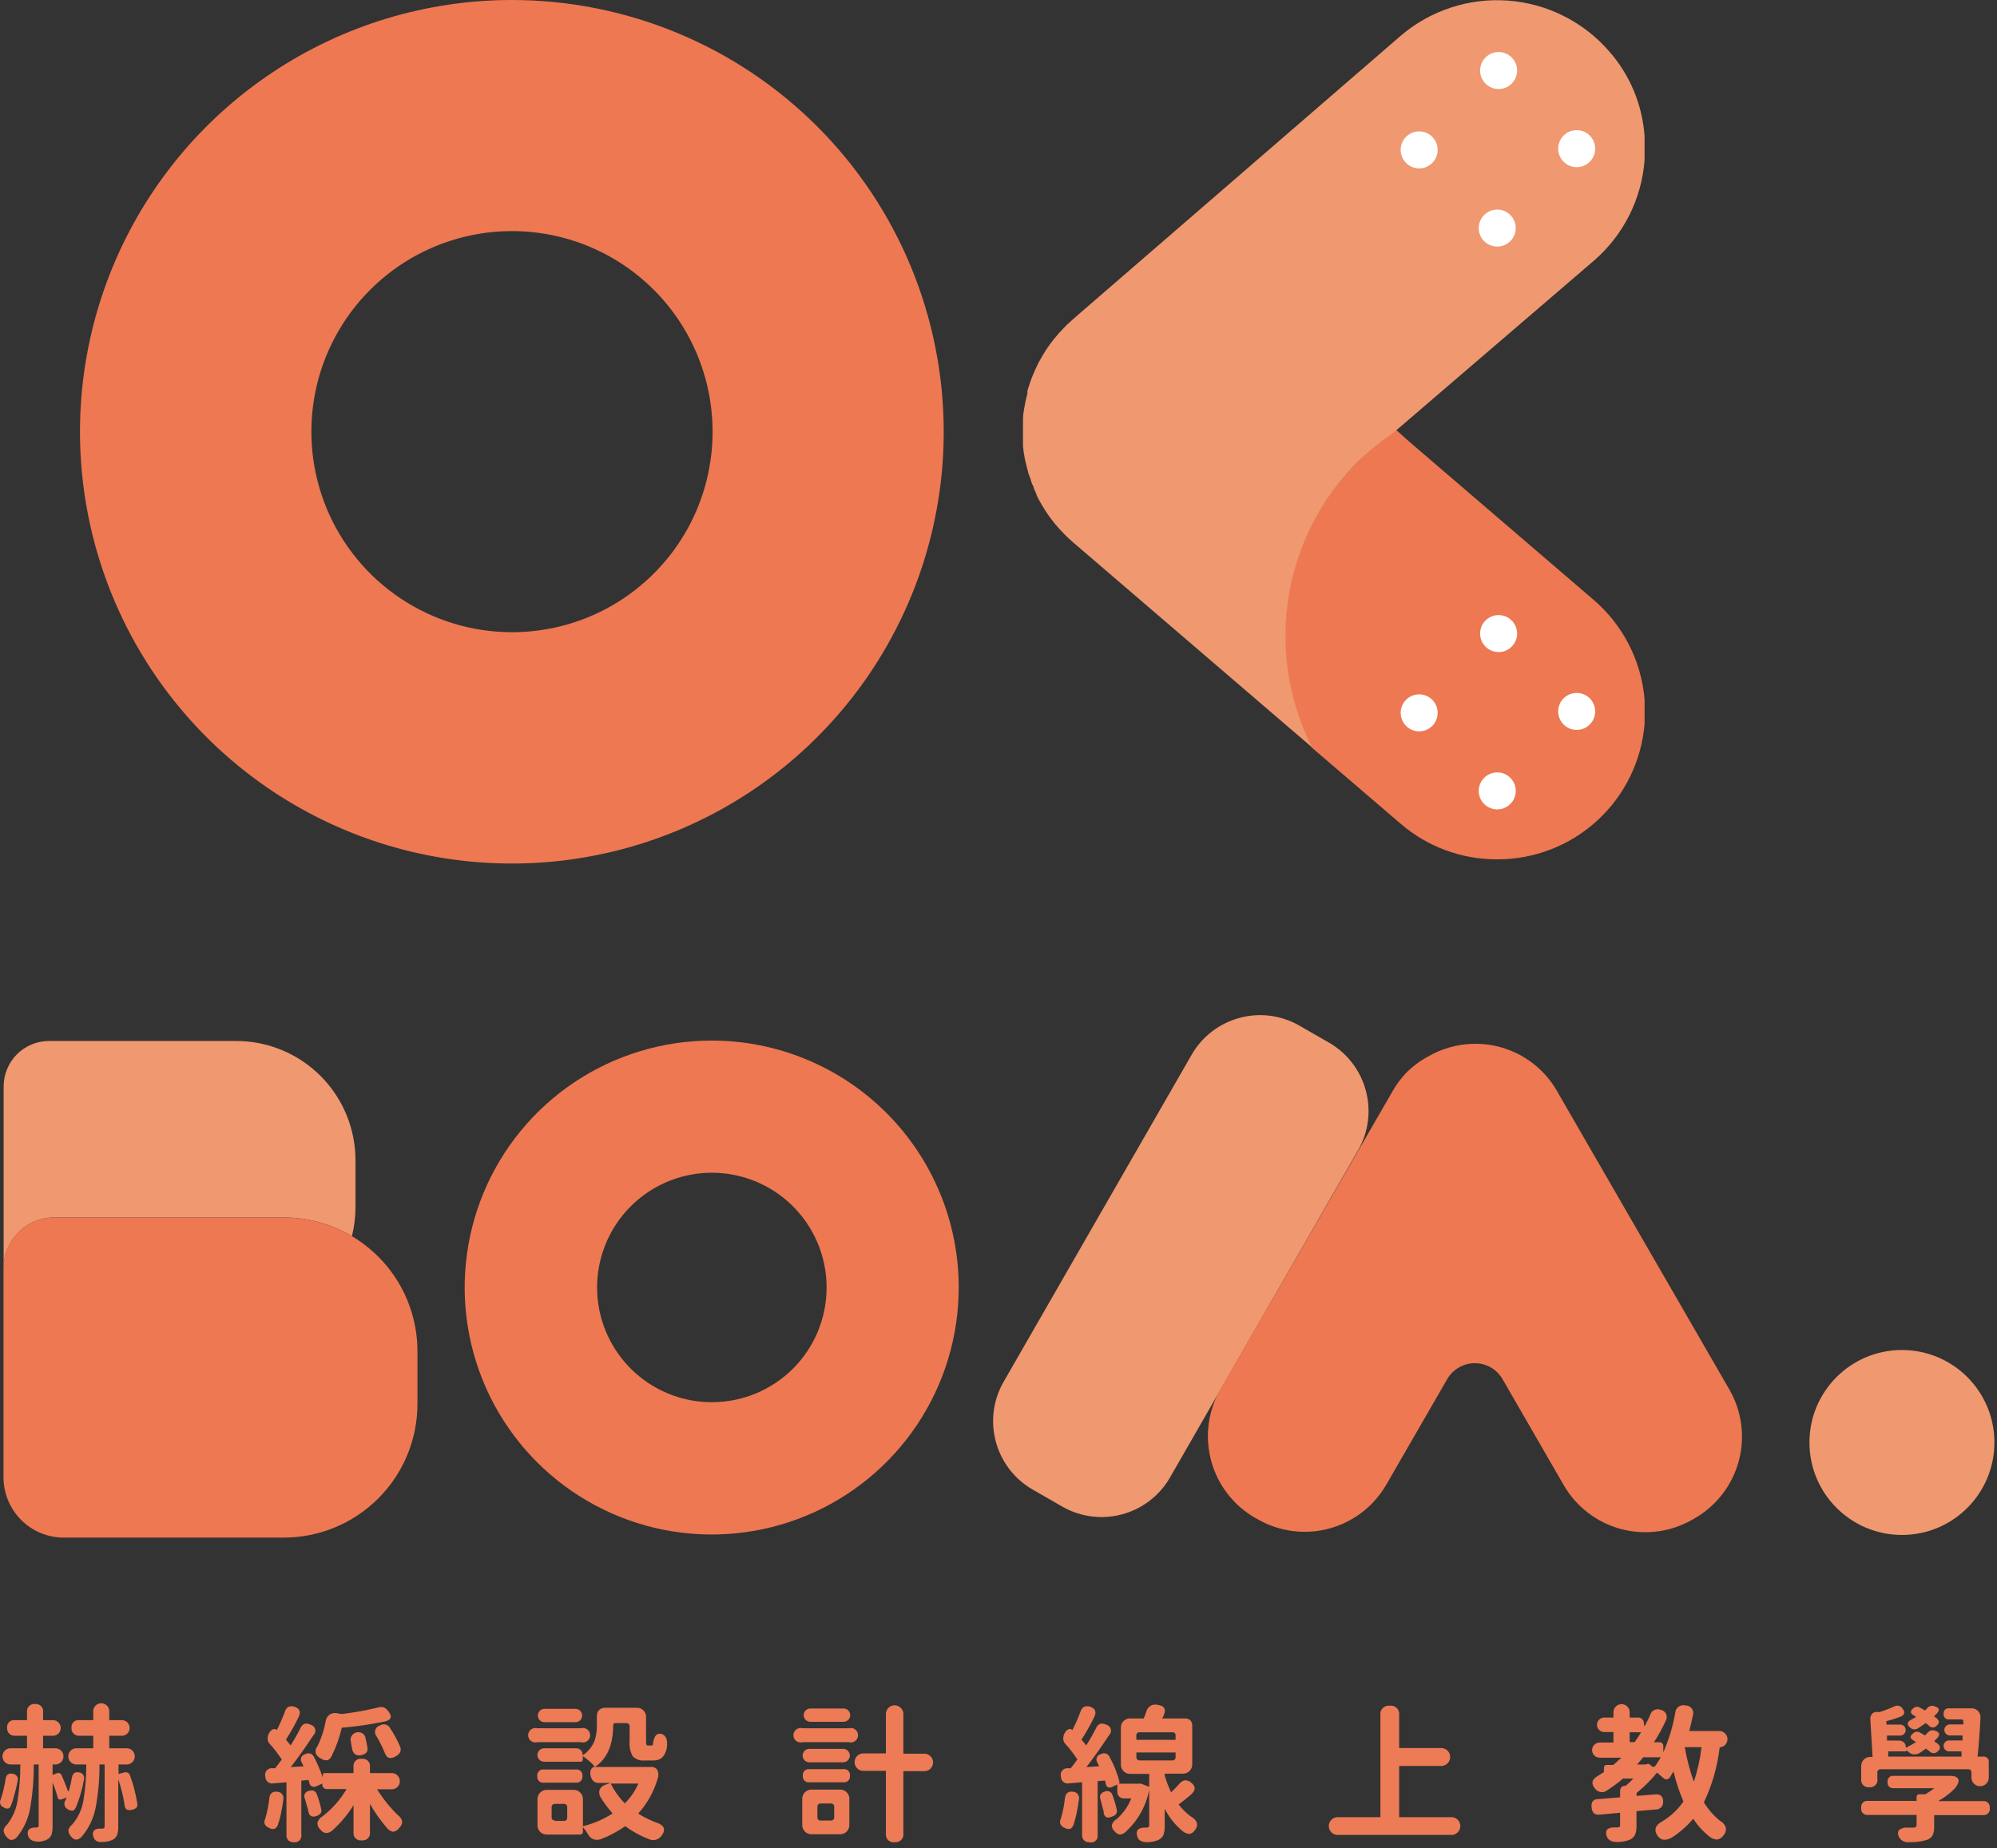 <svg width="229" height="212" viewBox="0 0 229 212" fill="none" xmlns="http://www.w3.org/2000/svg">
<rect x="0" y="0" width="229" height="212" fill="#333333" stroke="none"/>
<path d="M58.71 2.13233e-06C48.915 -0.003 39.339 2.899 31.194 8.338C23.048 13.777 16.698 21.51 12.947 30.558C9.196 39.606 8.213 49.563 10.121 59.171C12.029 68.778 16.743 77.603 23.667 84.531C30.591 91.459 39.413 96.178 49.019 98.092C58.626 100.006 68.583 99.028 77.633 95.282C86.684 91.537 94.42 85.192 99.864 77.049C105.308 68.907 108.216 59.333 108.219 49.538C108.22 43.034 106.941 36.594 104.454 30.585C101.967 24.576 98.321 19.115 93.724 14.515C89.126 9.915 83.668 6.266 77.66 3.775C71.653 1.285 65.213 0.002 58.71 2.13233e-06ZM58.71 72.512C54.16 72.512 49.713 71.163 45.93 68.635C42.147 66.108 39.199 62.515 37.457 58.312C35.716 54.108 35.261 49.483 36.148 45.021C37.036 40.559 39.227 36.46 42.444 33.243C45.661 30.026 49.76 27.835 54.222 26.948C58.684 26.06 63.309 26.515 67.513 28.256C71.716 29.997 75.309 32.946 77.836 36.729C80.364 40.512 81.713 44.959 81.713 49.509C81.715 52.53 81.121 55.522 79.966 58.314C78.811 61.106 77.116 63.642 74.98 65.779C72.843 67.915 70.307 69.61 67.515 70.765C64.723 71.92 61.731 72.514 58.71 72.512V72.512Z" fill="#EE7851"/>
<path d="M188.589 80.241V83.002C188.249 87.252 186.315 91.217 183.176 94.103C180.037 96.989 175.924 98.583 171.66 98.565C167.607 98.577 163.686 97.128 160.616 94.482L150.444 85.763C147.993 80.939 146.978 75.512 147.522 70.128C148.065 64.744 150.144 59.629 153.51 55.392C154.019 54.753 154.556 54.128 155.123 53.532C156.47 52.109 157.961 50.829 159.57 49.711L160.078 49.289L161.532 50.597L182.646 68.718C184.346 70.153 185.746 71.91 186.766 73.887C187.785 75.865 188.405 78.024 188.589 80.241V80.241Z" fill="#EE7851"/>
<path d="M188.586 15.633V18.38C188.247 22.838 186.157 26.981 182.773 29.903L160.191 49.288L159.682 49.71C158.049 50.819 156.534 52.095 155.163 53.517C154.596 54.113 154.059 54.737 153.55 55.377C150.184 59.614 148.105 64.728 147.562 70.112C147.018 75.496 148.032 80.923 150.484 85.748L123.63 62.701L123.034 62.192C122.802 61.974 122.554 61.771 122.322 61.538L122.002 61.218C121.216 60.423 120.51 59.552 119.895 58.617L119.721 58.327C119.546 58.065 119.401 57.789 119.241 57.513C119.081 57.237 119.096 57.251 119.023 57.121L118.849 56.743V56.67L118.689 56.321C118.647 56.207 118.598 56.096 118.544 55.987C118.544 55.813 118.413 55.653 118.34 55.479C118.308 55.365 118.269 55.253 118.224 55.144C118.224 54.984 118.122 54.839 118.064 54.665C118.006 54.49 117.977 54.389 117.919 54.243L117.846 53.938L117.759 53.633L117.672 53.27C117.599 53.008 117.556 52.761 117.498 52.5C117.439 52.238 117.352 51.613 117.309 51.177V50.727C117.309 50.596 117.309 50.451 117.309 50.305C117.309 50.16 117.309 50.015 117.309 49.869C117.309 49.724 117.309 49.564 117.309 49.419C117.309 49.259 117.309 49.114 117.309 48.968C117.309 48.823 117.309 48.678 117.309 48.532C117.309 48.387 117.309 48.242 117.309 48.097C117.309 47.486 117.439 46.891 117.541 46.324C117.585 46.059 117.644 45.797 117.715 45.539C117.743 45.402 117.776 45.266 117.817 45.132C117.817 45.016 117.817 44.914 117.817 44.812C117.933 44.42 118.064 44.042 118.195 43.664C118.235 43.57 118.269 43.473 118.297 43.374C118.529 42.793 118.791 42.211 119.067 41.645L119.285 41.252C119.445 40.976 119.59 40.7 119.764 40.438L119.939 40.148C120.554 39.218 121.26 38.352 122.046 37.561L122.366 37.227L123.078 36.588L123.673 36.065L160.612 4.11C164.033 1.184 168.473 -0.268 172.962 0.072C177.45 0.413 181.621 2.518 184.56 5.926C186.927 8.635 188.341 12.044 188.586 15.633Z" fill="#F09870"/>
<path d="M171.692 92.837C172.864 92.837 173.814 91.887 173.814 90.715C173.814 89.544 172.864 88.594 171.692 88.594C170.52 88.594 169.57 89.544 169.57 90.715C169.57 91.887 170.52 92.837 171.692 92.837Z" fill="white"/>
<path d="M162.739 83.884C163.911 83.884 164.86 82.934 164.86 81.762C164.86 80.591 163.911 79.641 162.739 79.641C161.567 79.641 160.617 80.591 160.617 81.762C160.617 82.934 161.567 83.884 162.739 83.884Z" fill="white"/>
<path d="M180.801 83.72C181.973 83.72 182.923 82.77 182.923 81.598C182.923 80.426 181.973 79.477 180.801 79.477C179.63 79.477 178.68 80.426 178.68 81.598C178.68 82.77 179.63 83.72 180.801 83.72Z" fill="white"/>
<path d="M171.848 74.79C173.02 74.79 173.97 73.84 173.97 72.668C173.97 71.497 173.02 70.547 171.848 70.547C170.676 70.547 169.727 71.497 169.727 72.668C169.727 73.84 170.676 74.79 171.848 74.79Z" fill="white"/>
<path d="M171.692 28.282C172.864 28.282 173.814 27.332 173.814 26.161C173.814 24.989 172.864 24.039 171.692 24.039C170.52 24.039 169.57 24.989 169.57 26.161C169.57 27.332 170.52 28.282 171.692 28.282Z" fill="white"/>
<path d="M162.739 19.314C163.911 19.314 164.86 18.364 164.86 17.192C164.86 16.02 163.911 15.07 162.739 15.07C161.567 15.07 160.617 16.02 160.617 17.192C160.617 18.364 161.567 19.314 162.739 19.314Z" fill="white"/>
<path d="M180.801 19.173C181.973 19.173 182.923 18.223 182.923 17.051C182.923 15.88 181.973 14.93 180.801 14.93C179.63 14.93 178.68 15.88 178.68 17.051C178.68 18.223 179.63 19.173 180.801 19.173Z" fill="white"/>
<path d="M171.848 10.212C173.02 10.212 173.97 9.262 173.97 8.09C173.97 6.919 173.02 5.969 171.848 5.969C170.676 5.969 169.727 6.919 169.727 8.09C169.727 9.262 170.676 10.212 171.848 10.212Z" fill="white"/>
<path d="M218.098 176.056C223.956 176.056 228.704 171.307 228.704 165.45C228.704 159.592 223.956 154.844 218.098 154.844C212.241 154.844 207.492 159.592 207.492 165.45C207.492 171.307 212.241 176.056 218.098 176.056Z" fill="#F09870"/>
<path fill-rule="evenodd" clip-rule="evenodd" d="M27.099 119.398H5.621C4.24 119.401 2.917 119.951 1.941 120.928C0.966 121.905 0.418 123.229 0.418 124.61V145.145C0.495 143.716 1.096 142.361 2.114 141.344C3.205 140.252 4.685 139.639 6.228 139.639H6.253H32.535C35.311 139.639 38.009 140.392 40.358 141.783C40.627 140.703 40.764 139.592 40.764 138.474V133.088C40.766 129.461 39.328 125.981 36.765 123.414C34.203 120.847 30.726 119.403 27.099 119.398Z" fill="#F09870"/>
<path d="M6.246 139.641H32.528C36.597 139.641 40.5 141.257 43.377 144.135C46.255 147.012 47.871 150.915 47.871 154.984V161.019C47.871 165.088 46.255 168.991 43.377 171.868C40.5 174.746 36.597 176.362 32.528 176.362H7.318C6.41 176.362 5.51 176.184 4.671 175.836C3.832 175.489 3.07 174.979 2.428 174.337C1.786 173.695 1.276 172.932 0.929 172.093C0.581 171.254 0.402 170.355 0.402 169.447V145.459C0.402 143.916 1.015 142.436 2.106 141.345C3.198 140.254 4.678 139.641 6.221 139.641H6.246Z" fill="#EE7851"/>
<path d="M136.644 120.982L115.088 158.491C112.595 162.828 114.09 168.364 118.427 170.857L121.804 172.798C126.142 175.291 131.678 173.795 134.171 169.458L155.728 131.949C158.221 127.612 156.725 122.075 152.388 119.583L149.011 117.642C144.674 115.149 139.137 116.644 136.644 120.982Z" fill="#F09870"/>
<path d="M194.361 174.132L194.07 174.299C191.589 175.729 188.641 176.116 185.874 175.374C183.108 174.632 180.749 172.822 179.316 170.342L172.301 158.19C171.979 157.633 171.517 157.17 170.959 156.848C170.402 156.526 169.77 156.356 169.126 156.356C168.482 156.356 167.85 156.526 167.293 156.848C166.735 157.17 166.272 157.633 165.951 158.19L158.961 170.301C157.527 172.779 155.167 174.587 152.401 175.328C149.634 176.068 146.687 175.68 144.207 174.249L143.916 174.091C142.687 173.381 141.609 172.437 140.745 171.311C139.881 170.185 139.247 168.9 138.88 167.529C138.513 166.159 138.419 164.729 138.604 163.322C138.789 161.915 139.25 160.558 139.96 159.329L158.952 126.439L159.742 125.067C160.172 124.328 160.688 123.641 161.28 123.023C161.329 122.964 161.388 122.915 161.437 122.865C162.059 122.273 162.748 121.757 163.491 121.327L163.781 121.169C165.302 120.29 167.015 119.795 168.77 119.727C170.525 119.659 172.271 120.02 173.855 120.778L174.196 120.945L174.504 121.119L174.736 121.252L174.803 121.294C176.35 122.232 177.634 123.548 178.535 125.117L179.441 126.696L198.317 159.387C199.745 161.868 200.131 164.814 199.389 167.578C198.647 170.342 196.839 172.7 194.361 174.132V174.132Z" fill="#EE7851"/>
<path d="M81.612 119.352C76.01 119.352 70.533 121.013 65.874 124.126C61.216 127.238 57.585 131.662 55.441 136.838C53.297 142.014 52.736 147.71 53.83 153.205C54.922 158.7 57.62 163.747 61.582 167.709C65.543 171.67 70.591 174.368 76.086 175.461C81.581 176.554 87.276 175.993 92.452 173.849C97.628 171.705 102.052 168.074 105.165 163.416C108.278 158.758 109.939 153.281 109.939 147.678C109.94 143.958 109.208 140.274 107.785 136.837C106.362 133.4 104.275 130.276 101.645 127.646C99.014 125.015 95.891 122.929 92.454 121.506C89.016 120.082 85.332 119.35 81.612 119.352ZM81.612 160.828C79.01 160.825 76.468 160.05 74.306 158.602C72.145 157.154 70.461 155.098 69.468 152.694C68.474 150.289 68.216 147.644 68.726 145.093C69.235 142.542 70.49 140.199 72.331 138.36C74.171 136.522 76.516 135.27 79.068 134.764C81.62 134.258 84.264 134.519 86.668 135.516C89.071 136.512 91.125 138.198 92.57 140.362C94.015 142.525 94.786 145.068 94.786 147.67C94.788 149.4 94.449 151.113 93.788 152.712C93.126 154.31 92.156 155.762 90.931 156.985C89.707 158.207 88.254 159.176 86.655 159.835C85.056 160.495 83.342 160.832 81.612 160.828V160.828Z" fill="#EE7851"/>
<path d="M0.951 207.433C0.761 207.459 0.567 207.412 0.411 207.3C0.327 207.268 0.251 207.22 0.188 207.157C0.124 207.094 0.075 207.019 0.043 206.936C0.01 206.852 -0.004 206.763 0.001 206.674C0.006 206.585 0.029 206.498 0.07 206.419C0.33 205.656 0.519 204.872 0.635 204.075C0.702 203.559 0.984 203.343 1.466 203.451C1.562 203.459 1.655 203.489 1.738 203.537C1.821 203.586 1.891 203.653 1.945 203.733C1.998 203.813 2.033 203.903 2.047 203.999C2.06 204.094 2.052 204.191 2.023 204.282C1.915 204.848 1.791 205.355 1.666 205.812C1.565 206.233 1.434 206.647 1.275 207.05C1.201 207.258 1.092 207.391 0.951 207.433ZM3.212 210.533C3.062 209.918 3.362 209.61 4.093 209.61H4.201C4.359 209.61 4.434 209.535 4.434 209.394V202.379H3.877C3.885 204.011 3.754 205.64 3.486 207.25C3.287 208.513 2.76 209.703 1.957 210.699C1.795 210.897 1.562 211.022 1.309 211.048C1.188 211.024 1.073 210.975 0.972 210.905C0.87 210.835 0.784 210.745 0.718 210.641C0.536 210.453 0.427 210.205 0.411 209.943C0.455 209.683 0.594 209.449 0.802 209.286C1.453 208.467 1.875 207.488 2.023 206.452C2.233 205.104 2.336 203.743 2.331 202.379H1.126C0.895 202.357 0.681 202.25 0.525 202.079C0.369 201.907 0.283 201.684 0.283 201.452C0.283 201.22 0.369 200.997 0.525 200.826C0.681 200.654 0.895 200.547 1.126 200.525H3.096V199.087H1.699C1.579 199.095 1.459 199.077 1.347 199.034C1.235 198.991 1.134 198.924 1.05 198.837C0.966 198.751 0.902 198.648 0.862 198.535C0.822 198.422 0.807 198.301 0.818 198.181C0.802 198.062 0.813 197.94 0.851 197.826C0.89 197.711 0.954 197.607 1.04 197.522C1.125 197.436 1.229 197.372 1.343 197.334C1.458 197.295 1.58 197.284 1.699 197.3H3.096V196.369C3.081 196.244 3.095 196.117 3.136 195.997C3.178 195.878 3.246 195.77 3.336 195.681C3.426 195.592 3.534 195.525 3.654 195.484C3.774 195.444 3.901 195.431 4.027 195.447C4.151 195.434 4.276 195.448 4.394 195.49C4.511 195.532 4.618 195.6 4.706 195.688C4.793 195.777 4.86 195.884 4.901 196.002C4.942 196.12 4.955 196.246 4.941 196.369V197.3H6.154C6.377 197.322 6.583 197.425 6.733 197.59C6.883 197.756 6.966 197.971 6.966 198.194C6.966 198.417 6.883 198.632 6.733 198.797C6.583 198.963 6.377 199.066 6.154 199.087H4.941V200.525H6.437C6.668 200.547 6.882 200.654 7.038 200.826C7.194 200.997 7.28 201.22 7.28 201.452C7.28 201.684 7.194 201.907 7.038 202.079C6.882 202.25 6.668 202.357 6.437 202.379H6.03V203.584L6.503 203.401C6.554 203.375 6.61 203.36 6.667 203.357C6.724 203.354 6.781 203.363 6.834 203.384C6.887 203.404 6.936 203.435 6.976 203.476C7.017 203.516 7.048 203.564 7.069 203.617C7.318 204.174 7.534 204.74 7.734 205.28C7.8 205.513 7.867 205.504 7.933 205.28C8.059 204.828 8.162 204.37 8.241 203.908C8.332 203.401 8.606 203.194 9.072 203.293C9.167 203.303 9.259 203.333 9.341 203.382C9.423 203.431 9.493 203.498 9.546 203.578C9.6 203.657 9.634 203.747 9.649 203.842C9.663 203.936 9.656 204.033 9.629 204.124C9.438 205.207 9.131 206.266 8.714 207.283C8.598 207.521 8.473 207.654 8.34 207.682C8.142 207.698 7.944 207.642 7.783 207.524C7.69 207.481 7.608 207.418 7.542 207.339C7.476 207.26 7.429 207.168 7.402 207.069C7.376 206.97 7.372 206.866 7.391 206.765C7.409 206.664 7.45 206.569 7.509 206.485C7.564 206.385 7.609 206.279 7.642 206.169L7.119 206.369C6.836 206.468 6.661 206.369 6.612 206.153C6.459 205.579 6.264 205.018 6.03 204.474V209.461C6.041 209.781 6.002 210.1 5.913 210.408C5.824 210.645 5.657 210.844 5.44 210.973C5.113 211.142 4.752 211.233 4.384 211.239C3.719 211.214 3.337 210.99 3.212 210.533ZM10.693 210.649C10.526 210.018 10.826 209.71 11.607 209.735H11.765C11.923 209.735 11.998 209.652 11.998 209.494V202.379H11.407C11.42 204.012 11.278 205.643 10.984 207.25C10.759 208.512 10.203 209.691 9.371 210.666C9.291 210.763 9.192 210.843 9.081 210.901C8.97 210.96 8.848 210.996 8.723 211.007C8.599 210.989 8.482 210.944 8.378 210.875C8.275 210.806 8.188 210.715 8.124 210.608C8.034 210.517 7.962 210.41 7.914 210.291C7.865 210.173 7.841 210.046 7.842 209.918C7.908 209.657 8.064 209.427 8.282 209.269C8.964 208.474 9.41 207.504 9.571 206.468C9.791 205.116 9.899 203.749 9.895 202.379H8.673C8.442 202.357 8.228 202.25 8.072 202.079C7.916 201.907 7.83 201.684 7.83 201.452C7.83 201.22 7.916 200.997 8.072 200.826C8.228 200.654 8.442 200.547 8.673 200.525H10.693V199.087H9.08C8.96 199.095 8.84 199.077 8.728 199.034C8.616 198.991 8.515 198.924 8.431 198.837C8.347 198.751 8.283 198.648 8.243 198.535C8.203 198.422 8.188 198.301 8.199 198.181C8.183 198.062 8.194 197.94 8.232 197.826C8.271 197.711 8.335 197.607 8.421 197.522C8.506 197.436 8.61 197.372 8.724 197.334C8.839 197.295 8.961 197.284 9.08 197.3H10.693V196.369C10.681 196.242 10.695 196.112 10.736 195.99C10.776 195.869 10.842 195.756 10.928 195.661C11.015 195.566 11.12 195.49 11.238 195.438C11.355 195.386 11.483 195.359 11.611 195.359C11.74 195.359 11.867 195.386 11.984 195.438C12.102 195.49 12.207 195.566 12.294 195.661C12.38 195.756 12.446 195.869 12.486 195.99C12.527 196.112 12.542 196.242 12.53 196.369V197.3H14.059C14.281 197.322 14.487 197.425 14.637 197.59C14.787 197.756 14.87 197.971 14.87 198.194C14.87 198.417 14.787 198.632 14.637 198.797C14.487 198.963 14.281 199.066 14.059 199.087H12.53V200.525H14.616C14.847 200.547 15.061 200.654 15.217 200.826C15.373 200.997 15.459 201.22 15.459 201.452C15.459 201.684 15.373 201.907 15.217 202.079C15.061 202.25 14.847 202.357 14.616 202.379H13.594V203.468L14.209 203.31C14.343 203.264 14.489 203.264 14.624 203.31C14.754 203.377 14.855 203.489 14.907 203.626C15.289 204.665 15.568 205.74 15.738 206.834C15.76 206.917 15.764 207.004 15.75 207.088C15.735 207.173 15.703 207.254 15.655 207.325C15.525 207.45 15.36 207.534 15.181 207.566C14.982 207.635 14.765 207.635 14.566 207.566C14.416 207.499 14.325 207.333 14.292 207.059C14.142 206.046 13.897 205.05 13.56 204.083V209.469C13.575 209.795 13.536 210.12 13.444 210.433C13.358 210.677 13.182 210.879 12.954 210.998C12.59 211.18 12.188 211.274 11.781 211.273C11.2 211.331 10.826 211.123 10.701 210.649H10.693Z" fill="#EC7B56"/>
<path d="M31.495 209.765C31.386 209.791 31.274 209.794 31.164 209.776C31.054 209.757 30.949 209.717 30.855 209.657C30.642 209.578 30.464 209.424 30.356 209.225C30.324 209.119 30.313 209.008 30.325 208.898C30.336 208.788 30.369 208.681 30.422 208.585C30.642 207.829 30.795 207.056 30.88 206.274C30.946 205.675 31.262 205.443 31.819 205.509C31.924 205.514 32.028 205.542 32.121 205.591C32.215 205.64 32.297 205.709 32.361 205.793C32.425 205.877 32.47 205.974 32.493 206.077C32.516 206.18 32.515 206.287 32.492 206.39C32.426 206.922 32.334 207.471 32.209 208.053C32.085 208.634 31.985 208.925 31.885 209.241C31.859 209.35 31.811 209.453 31.744 209.543C31.677 209.633 31.592 209.708 31.495 209.765V209.765ZM33.681 211.303C33.569 211.313 33.456 211.298 33.351 211.26C33.245 211.222 33.15 211.161 33.07 211.082C32.991 211.002 32.93 210.907 32.892 210.801C32.854 210.696 32.839 210.583 32.849 210.471V204.429L31.387 204.545C31.27 204.573 31.148 204.574 31.031 204.548C30.914 204.521 30.805 204.468 30.712 204.392C30.618 204.317 30.544 204.221 30.494 204.112C30.444 204.003 30.419 203.884 30.422 203.764C30.39 203.643 30.387 203.517 30.416 203.395C30.444 203.273 30.502 203.161 30.584 203.067C30.666 202.973 30.77 202.901 30.887 202.857C31.004 202.814 31.13 202.799 31.254 202.816H31.545C31.769 202.542 32.027 202.209 32.309 201.81C31.885 201.157 31.407 200.54 30.88 199.965C30.803 199.874 30.747 199.767 30.716 199.653C30.684 199.538 30.678 199.418 30.697 199.3C30.718 199.052 30.811 198.816 30.963 198.619C31.053 198.493 31.177 198.395 31.32 198.336C31.393 198.312 31.471 198.308 31.546 198.326C31.621 198.344 31.689 198.382 31.744 198.436C32.09 197.752 32.398 197.05 32.667 196.333C32.694 196.215 32.745 196.105 32.816 196.008C32.888 195.91 32.978 195.829 33.082 195.768C33.313 195.682 33.567 195.682 33.797 195.768C34.387 195.975 34.529 196.374 34.229 196.973C33.799 197.857 33.316 198.715 32.783 199.541C32.974 199.751 33.154 199.97 33.323 200.198C33.736 199.55 34.116 198.881 34.462 198.195C34.505 198.087 34.569 197.989 34.651 197.906C34.732 197.824 34.829 197.758 34.936 197.713C35.169 197.669 35.41 197.707 35.617 197.821C35.74 197.849 35.854 197.91 35.945 197.997C36.037 198.083 36.103 198.193 36.138 198.314C36.173 198.436 36.175 198.564 36.143 198.686C36.111 198.809 36.047 198.92 35.958 199.009C35.044 200.395 34.171 201.619 33.34 202.683L34.803 202.592C34.786 202.525 34.761 202.461 34.728 202.401C34.687 202.317 34.653 202.259 34.636 202.218C34.567 202.131 34.521 202.027 34.504 201.917C34.487 201.807 34.498 201.695 34.538 201.591C34.577 201.487 34.643 201.395 34.729 201.324C34.815 201.253 34.918 201.206 35.027 201.187C35.116 201.139 35.214 201.111 35.315 201.104C35.416 201.097 35.517 201.112 35.611 201.147C35.706 201.183 35.791 201.238 35.863 201.309C35.934 201.381 35.989 201.466 36.025 201.561C36.414 202.31 36.744 203.088 37.014 203.888V203.581C37.01 203.553 37.012 203.525 37.021 203.499C37.029 203.472 37.044 203.448 37.063 203.428C37.082 203.408 37.106 203.393 37.132 203.383C37.158 203.374 37.186 203.37 37.213 203.373H40.538V202.667C40.519 202.537 40.531 202.406 40.573 202.282C40.615 202.158 40.685 202.046 40.778 201.955C40.871 201.863 40.984 201.795 41.109 201.756C41.233 201.716 41.365 201.706 41.494 201.727C41.621 201.711 41.75 201.724 41.871 201.765C41.992 201.807 42.102 201.875 42.192 201.966C42.282 202.057 42.35 202.168 42.39 202.289C42.431 202.411 42.443 202.54 42.425 202.667V203.373H45.01C45.24 203.395 45.455 203.502 45.611 203.673C45.767 203.845 45.853 204.068 45.853 204.3C45.853 204.531 45.767 204.755 45.611 204.926C45.455 205.098 45.24 205.205 45.01 205.227H43.239C43.915 206.311 44.719 207.31 45.633 208.202C45.885 208.37 46.061 208.629 46.124 208.925C46.117 209.071 46.082 209.214 46.019 209.345C45.956 209.476 45.867 209.594 45.758 209.69C45.678 209.8 45.576 209.893 45.459 209.963C45.342 210.033 45.211 210.079 45.076 210.097C44.808 210.047 44.566 209.903 44.395 209.69C43.645 208.831 42.986 207.898 42.425 206.906V210.155C42.441 210.282 42.428 210.41 42.387 210.53C42.346 210.651 42.278 210.76 42.188 210.85C42.098 210.94 41.989 211.008 41.868 211.049C41.748 211.09 41.62 211.103 41.494 211.086C41.366 211.107 41.235 211.097 41.111 211.058C40.988 211.019 40.875 210.952 40.782 210.861C40.689 210.771 40.619 210.66 40.576 210.537C40.534 210.415 40.521 210.284 40.538 210.155V207.047C39.871 208.134 39.048 209.117 38.094 209.964C37.897 210.146 37.639 210.246 37.371 210.247C37.117 210.202 36.89 210.058 36.739 209.848C36.621 209.747 36.529 209.618 36.471 209.473C36.413 209.329 36.391 209.172 36.407 209.017C36.513 208.713 36.73 208.461 37.014 208.31C38.113 207.458 39.039 206.403 39.74 205.202H37.537C37.459 205.213 37.38 205.206 37.305 205.181C37.231 205.156 37.163 205.114 37.107 205.058C37.052 205.003 37.01 204.935 36.985 204.86C36.96 204.785 36.953 204.706 36.964 204.628V204.57L36.249 204.894C36.174 204.931 36.092 204.95 36.008 204.95C35.925 204.95 35.842 204.931 35.767 204.894C35.694 204.862 35.631 204.812 35.582 204.75C35.532 204.688 35.499 204.615 35.484 204.537C35.434 204.37 35.401 204.246 35.385 204.163L34.553 204.229V210.405C34.578 210.526 34.573 210.651 34.539 210.77C34.504 210.888 34.441 210.996 34.355 211.085C34.269 211.174 34.163 211.24 34.045 211.278C33.927 211.316 33.802 211.324 33.681 211.303V211.303ZM35.343 207.712C35.343 207.595 35.268 207.404 35.202 207.155C35.135 206.906 35.077 206.706 34.969 206.324C34.918 206.234 34.891 206.132 34.89 206.029C34.889 205.925 34.914 205.823 34.963 205.732C35.012 205.641 35.083 205.564 35.17 205.507C35.257 205.451 35.356 205.417 35.459 205.409C35.543 205.371 35.635 205.352 35.727 205.352C35.819 205.352 35.91 205.372 35.993 205.411C36.077 205.45 36.151 205.506 36.211 205.576C36.271 205.646 36.315 205.728 36.34 205.817C36.543 206.359 36.706 206.914 36.831 207.479C36.859 207.565 36.867 207.655 36.856 207.744C36.844 207.833 36.813 207.919 36.764 207.994C36.636 208.135 36.473 208.238 36.291 208.294C35.742 208.476 35.426 208.285 35.351 207.712H35.343ZM37.554 201.894C37.286 201.927 37.015 201.856 36.798 201.694C36.526 201.578 36.311 201.36 36.199 201.087C36.172 200.941 36.178 200.79 36.217 200.646C36.256 200.502 36.327 200.369 36.424 200.256C36.847 199.383 37.151 198.458 37.33 197.505C37.343 197.342 37.391 197.184 37.47 197.041C37.548 196.897 37.657 196.772 37.787 196.674C37.906 196.59 38.042 196.531 38.184 196.501C38.327 196.471 38.475 196.471 38.618 196.499L39.191 196.599C40.61 196.427 42.017 196.171 43.406 195.834C43.6 195.771 43.81 195.771 44.004 195.834C44.19 195.918 44.353 196.047 44.478 196.208C45.026 196.865 44.902 197.28 44.087 197.463C43.721 197.538 43.148 197.646 42.35 197.779C41.552 197.912 40.488 198.053 39.191 198.17C38.947 199.245 38.579 200.288 38.094 201.278C38.052 201.413 37.983 201.537 37.891 201.644C37.8 201.751 37.688 201.839 37.562 201.902L37.554 201.894ZM40.363 200.522C40.348 200.407 40.325 200.293 40.297 200.181C40.297 200.115 40.28 200.023 40.247 199.907C40.247 199.782 40.247 199.699 40.197 199.641C40.181 199.439 40.234 199.237 40.348 199.069C40.462 198.901 40.63 198.777 40.824 198.718C41.018 198.659 41.227 198.668 41.415 198.743C41.604 198.819 41.76 198.957 41.86 199.134C41.951 199.458 42.042 199.89 42.134 200.422C42.225 200.954 41.951 201.195 41.419 201.32C40.887 201.445 40.438 201.154 40.372 200.53L40.363 200.522ZM44.594 201.619C44.386 201.561 44.228 201.353 44.104 201.012C43.979 200.672 43.888 200.522 43.73 200.181C43.572 199.84 43.381 199.475 43.181 199.151C43.099 199.052 43.042 198.935 43.016 198.809C42.99 198.683 42.996 198.553 43.033 198.43C43.071 198.307 43.138 198.196 43.229 198.105C43.32 198.015 43.432 197.948 43.555 197.912C43.65 197.851 43.756 197.809 43.867 197.79C43.978 197.771 44.092 197.775 44.202 197.802C44.312 197.828 44.415 197.877 44.505 197.944C44.595 198.012 44.671 198.097 44.727 198.195C45.176 198.873 45.563 199.591 45.883 200.339C45.93 200.439 45.954 200.549 45.954 200.659C45.954 200.77 45.93 200.879 45.883 200.979C45.769 201.185 45.591 201.349 45.376 201.445C45.15 201.6 44.874 201.665 44.602 201.628L44.594 201.619Z" fill="#EC7B56"/>
<path d="M61.626 199.825C61.503 199.862 61.372 199.868 61.245 199.845C61.118 199.822 60.998 199.77 60.895 199.692C60.792 199.615 60.708 199.515 60.65 199.399C60.593 199.284 60.562 199.156 60.562 199.027C60.562 198.898 60.593 198.771 60.65 198.656C60.708 198.54 60.792 198.44 60.895 198.362C60.998 198.285 61.118 198.233 61.245 198.21C61.372 198.187 61.503 198.193 61.626 198.229H66.614C66.737 198.193 66.868 198.187 66.995 198.21C67.122 198.233 67.242 198.285 67.345 198.362C67.448 198.44 67.532 198.54 67.59 198.656C67.647 198.771 67.677 198.898 67.677 199.027C67.677 199.156 67.647 199.284 67.59 199.399C67.532 199.515 67.448 199.615 67.345 199.692C67.242 199.77 67.122 199.822 66.995 199.845C66.868 199.868 66.737 199.862 66.614 199.825H61.626ZM74.427 210.955C73.452 210.581 72.532 210.078 71.692 209.459C70.822 210.078 69.875 210.581 68.874 210.955C68.605 211.049 68.312 211.049 68.043 210.955C67.775 210.849 67.556 210.648 67.428 210.39C67.257 210.098 67.062 209.82 66.846 209.559V210.049C66.853 210.1 66.848 210.151 66.832 210.2C66.815 210.248 66.788 210.292 66.752 210.329C66.716 210.365 66.672 210.392 66.623 210.409C66.575 210.425 66.523 210.43 66.472 210.423H62.74C62.593 210.43 62.446 210.406 62.309 210.353C62.172 210.3 62.047 210.219 61.943 210.115C61.839 210.011 61.757 209.886 61.704 209.749C61.651 209.612 61.628 209.465 61.635 209.318V206.4C61.628 206.253 61.651 206.106 61.704 205.969C61.757 205.831 61.839 205.707 61.943 205.603C62.047 205.498 62.172 205.417 62.309 205.364C62.446 205.311 62.593 205.287 62.74 205.295H65.741C65.888 205.287 66.035 205.311 66.172 205.364C66.309 205.417 66.434 205.498 66.538 205.603C66.642 205.707 66.724 205.831 66.777 205.969C66.83 206.106 66.853 206.253 66.846 206.4V209.459C68.055 209.17 69.205 208.675 70.246 207.996C69.729 207.42 69.267 206.796 68.866 206.134C68.787 206.003 68.737 205.856 68.72 205.704C68.703 205.552 68.719 205.398 68.766 205.253C68.83 205.118 68.922 204.999 69.037 204.904C69.152 204.809 69.287 204.741 69.431 204.704L70.021 204.497H68.6C68.465 204.501 68.332 204.47 68.212 204.408C68.093 204.345 67.992 204.253 67.918 204.139C67.754 203.895 67.675 203.602 67.694 203.308C67.691 203.141 67.744 202.977 67.844 202.843C67.886 202.781 67.944 202.732 68.011 202.699C68.077 202.665 68.151 202.649 68.226 202.651V202.651C67.822 202.179 67.352 201.767 66.83 201.43V201.804C66.834 201.84 66.83 201.877 66.817 201.912C66.805 201.947 66.784 201.978 66.758 202.004C66.731 202.03 66.699 202.049 66.664 202.06C66.629 202.072 66.592 202.075 66.555 202.07H62.399C62.194 202.07 61.998 201.988 61.853 201.843C61.708 201.698 61.626 201.502 61.626 201.297C61.626 201.092 61.708 200.895 61.853 200.75C61.998 200.605 62.194 200.524 62.399 200.524H66.048C66.151 200.52 66.253 200.538 66.349 200.575C66.444 200.612 66.532 200.668 66.605 200.74C66.675 200.812 66.73 200.898 66.766 200.992C66.802 201.087 66.818 201.188 66.813 201.288V201.338C67.424 200.934 67.9 200.354 68.176 199.676C68.367 199.103 68.457 198.501 68.442 197.897V196.825C68.437 196.696 68.458 196.568 68.503 196.448C68.549 196.328 68.619 196.219 68.708 196.127C68.896 195.956 69.144 195.866 69.398 195.877H72.981C73.127 195.868 73.275 195.889 73.413 195.941C73.551 195.992 73.676 196.073 73.781 196.177C73.885 196.28 73.966 196.405 74.019 196.543C74.072 196.68 74.094 196.827 74.086 196.974V199.676C74.072 199.824 74.086 199.973 74.127 200.116C74.144 200.147 74.169 200.173 74.201 200.189C74.232 200.205 74.267 200.212 74.302 200.208H74.709C74.739 200.21 74.768 200.204 74.794 200.191C74.82 200.177 74.843 200.157 74.859 200.133C74.975 199.052 75.358 198.653 76.014 198.944C76.136 199.012 76.241 199.107 76.319 199.223C76.397 199.338 76.446 199.471 76.463 199.609C76.509 199.901 76.509 200.198 76.463 200.49C76.396 200.911 76.205 201.301 75.915 201.612C75.626 201.837 75.265 201.946 74.9 201.92H73.928C73.68 201.95 73.429 201.923 73.193 201.843C72.957 201.762 72.743 201.629 72.565 201.455C72.266 200.924 72.139 200.315 72.199 199.709V198.047C72.208 197.991 72.203 197.935 72.185 197.881C72.168 197.828 72.138 197.78 72.099 197.74C72.059 197.7 72.01 197.671 71.957 197.653C71.904 197.636 71.847 197.631 71.792 197.639H70.553C70.521 197.635 70.488 197.639 70.457 197.649C70.425 197.66 70.397 197.678 70.374 197.701C70.351 197.724 70.333 197.753 70.323 197.784C70.312 197.815 70.308 197.848 70.312 197.88V197.93C70.312 200.147 69.617 201.726 68.226 202.668H74.56C74.719 202.642 74.882 202.662 75.03 202.727C75.177 202.792 75.303 202.899 75.391 203.034C75.462 203.201 75.499 203.38 75.499 203.562C75.499 203.743 75.462 203.922 75.391 204.089C74.957 205.546 74.202 206.887 73.18 208.013C73.817 208.417 74.493 208.754 75.2 209.018C76.18 209.326 76.397 209.849 75.865 210.548C75.711 210.774 75.483 210.938 75.22 211.013C74.957 211.087 74.676 211.067 74.427 210.955V210.955ZM62.358 204.472C62.255 204.484 62.151 204.473 62.053 204.439C61.956 204.404 61.867 204.348 61.795 204.274C61.722 204.2 61.668 204.111 61.636 204.012C61.604 203.914 61.595 203.809 61.61 203.707C61.596 203.606 61.606 203.502 61.639 203.405C61.672 203.308 61.726 203.22 61.799 203.148C61.871 203.075 61.959 203.021 62.056 202.988C62.153 202.955 62.256 202.945 62.358 202.959H66.04C66.141 202.945 66.245 202.955 66.342 202.988C66.439 203.021 66.527 203.075 66.599 203.148C66.672 203.22 66.726 203.308 66.759 203.405C66.792 203.502 66.802 203.606 66.788 203.707C66.803 203.809 66.794 203.914 66.762 204.012C66.73 204.111 66.675 204.2 66.603 204.274C66.531 204.348 66.442 204.404 66.345 204.439C66.247 204.473 66.143 204.484 66.04 204.472H62.358ZM62.441 197.531C62.341 197.531 62.241 197.512 62.148 197.473C62.056 197.435 61.971 197.378 61.9 197.307C61.829 197.236 61.773 197.152 61.734 197.059C61.696 196.966 61.676 196.867 61.676 196.767C61.676 196.666 61.696 196.567 61.734 196.474C61.773 196.381 61.829 196.297 61.9 196.226C61.971 196.155 62.056 196.099 62.148 196.06C62.241 196.022 62.341 196.002 62.441 196.002H65.99C66.091 196.002 66.19 196.022 66.283 196.06C66.376 196.099 66.46 196.155 66.531 196.226C66.602 196.297 66.658 196.381 66.697 196.474C66.735 196.567 66.755 196.666 66.755 196.767C66.755 196.867 66.735 196.966 66.697 197.059C66.658 197.152 66.602 197.236 66.531 197.307C66.46 197.378 66.376 197.435 66.283 197.473C66.19 197.512 66.091 197.531 65.99 197.531H62.441ZM63.663 208.852H64.635C64.691 208.861 64.747 208.856 64.801 208.838C64.854 208.821 64.902 208.791 64.942 208.751C64.982 208.712 65.011 208.663 65.029 208.61C65.046 208.557 65.051 208.5 65.043 208.445V207.306C65.049 207.251 65.043 207.195 65.025 207.143C65.007 207.09 64.977 207.042 64.938 207.003C64.899 206.964 64.851 206.934 64.799 206.916C64.746 206.898 64.69 206.892 64.635 206.899H63.663C63.608 206.892 63.552 206.898 63.499 206.916C63.447 206.934 63.399 206.964 63.36 207.003C63.321 207.042 63.291 207.09 63.273 207.143C63.255 207.195 63.249 207.251 63.255 207.306V208.445C63.254 208.497 63.264 208.549 63.284 208.597C63.304 208.645 63.335 208.688 63.374 208.723C63.413 208.757 63.459 208.783 63.509 208.799C63.559 208.814 63.611 208.818 63.663 208.811V208.852ZM71.626 206.866C72.293 206.208 72.828 205.429 73.205 204.571H70.03C70.443 205.4 70.981 206.16 71.626 206.824V206.866Z" fill="#EC7B56"/>
<path d="M92.044 199.825C91.921 199.861 91.79 199.868 91.663 199.844C91.536 199.821 91.416 199.769 91.313 199.692C91.21 199.614 91.126 199.514 91.068 199.398C91.01 199.283 90.981 199.156 90.981 199.027C90.981 198.898 91.01 198.77 91.068 198.655C91.126 198.54 91.21 198.439 91.313 198.362C91.416 198.284 91.536 198.232 91.663 198.209C91.79 198.186 91.921 198.193 92.044 198.229H97.331C97.455 198.193 97.585 198.186 97.712 198.209C97.839 198.232 97.959 198.284 98.062 198.362C98.165 198.439 98.249 198.54 98.307 198.655C98.365 198.77 98.395 198.898 98.395 199.027C98.395 199.156 98.365 199.283 98.307 199.398C98.249 199.514 98.165 199.614 98.062 199.692C97.959 199.769 97.839 199.821 97.712 199.844C97.585 199.868 97.455 199.861 97.331 199.825H92.044ZM93.1 210.389C92.953 210.396 92.806 210.372 92.669 210.319C92.531 210.266 92.407 210.185 92.302 210.081C92.198 209.977 92.117 209.852 92.064 209.715C92.011 209.577 91.987 209.431 91.995 209.284V206.366C91.987 206.219 92.011 206.072 92.064 205.935C92.117 205.797 92.198 205.673 92.302 205.569C92.407 205.464 92.531 205.383 92.669 205.33C92.806 205.277 92.953 205.253 93.1 205.261H96.292C96.439 205.253 96.586 205.277 96.723 205.33C96.86 205.383 96.985 205.464 97.089 205.569C97.194 205.673 97.275 205.797 97.328 205.935C97.381 206.072 97.404 206.219 97.397 206.366V209.284C97.404 209.431 97.381 209.577 97.328 209.715C97.275 209.852 97.194 209.977 97.089 210.081C96.985 210.185 96.86 210.266 96.723 210.319C96.586 210.372 96.439 210.396 96.292 210.389H93.1ZM92.809 202.135C92.604 202.135 92.407 202.054 92.263 201.909C92.118 201.764 92.036 201.567 92.036 201.362C92.036 201.157 92.118 200.961 92.263 200.816C92.407 200.671 92.604 200.589 92.809 200.589H96.683C96.888 200.589 97.084 200.671 97.229 200.816C97.374 200.961 97.455 201.157 97.455 201.362C97.455 201.567 97.374 201.764 97.229 201.909C97.084 202.054 96.888 202.135 96.683 202.135H92.809ZM92.809 204.429C92.706 204.442 92.602 204.431 92.504 204.396C92.407 204.362 92.319 204.306 92.246 204.232C92.174 204.158 92.119 204.068 92.087 203.97C92.055 203.872 92.046 203.767 92.061 203.665C92.047 203.563 92.057 203.46 92.09 203.363C92.123 203.266 92.177 203.178 92.25 203.105C92.322 203.033 92.41 202.978 92.507 202.946C92.604 202.913 92.708 202.903 92.809 202.917H96.716C96.817 202.903 96.92 202.913 97.017 202.946C97.114 202.978 97.203 203.033 97.275 203.105C97.347 203.178 97.402 203.266 97.435 203.363C97.468 203.46 97.478 203.563 97.464 203.665C97.479 203.767 97.47 203.872 97.438 203.97C97.405 204.068 97.351 204.158 97.279 204.232C97.206 204.306 97.118 204.362 97.02 204.396C96.923 204.431 96.818 204.442 96.716 204.429H92.809ZM92.925 197.489C92.723 197.489 92.528 197.408 92.385 197.265C92.241 197.122 92.161 196.927 92.161 196.724C92.161 196.521 92.241 196.327 92.385 196.184C92.528 196.04 92.723 195.96 92.925 195.96H96.732C96.935 195.96 97.13 196.04 97.273 196.184C97.416 196.327 97.497 196.521 97.497 196.724C97.497 196.927 97.416 197.122 97.273 197.265C97.13 197.408 96.935 197.489 96.732 197.489H92.925ZM94.147 208.81H95.253C95.308 208.818 95.365 208.813 95.418 208.796C95.471 208.779 95.52 208.749 95.559 208.709C95.599 208.669 95.629 208.621 95.646 208.568C95.664 208.515 95.668 208.458 95.66 208.402V207.264C95.668 207.208 95.664 207.152 95.646 207.098C95.629 207.045 95.599 206.997 95.559 206.957C95.52 206.917 95.471 206.888 95.418 206.87C95.365 206.853 95.308 206.848 95.253 206.856H94.139C94.084 206.85 94.028 206.856 93.976 206.874C93.923 206.892 93.875 206.922 93.836 206.961C93.797 207 93.767 207.048 93.749 207.1C93.731 207.153 93.725 207.209 93.732 207.264V208.402C93.723 208.458 93.728 208.515 93.745 208.568C93.763 208.621 93.793 208.669 93.832 208.709C93.872 208.749 93.92 208.779 93.974 208.796C94.027 208.813 94.084 208.818 94.139 208.81H94.147ZM102.592 211.303C102.456 211.323 102.316 211.31 102.185 211.266C102.055 211.223 101.936 211.149 101.838 211.052C101.74 210.954 101.667 210.835 101.623 210.704C101.58 210.573 101.567 210.434 101.586 210.298V203.116H99.093C98.954 203.129 98.813 203.112 98.681 203.068C98.548 203.023 98.427 202.951 98.323 202.857C98.22 202.763 98.138 202.648 98.081 202.52C98.025 202.393 97.996 202.254 97.996 202.115C97.996 201.975 98.025 201.836 98.081 201.709C98.138 201.581 98.22 201.466 98.323 201.372C98.427 201.278 98.548 201.206 98.681 201.161C98.813 201.117 98.954 201.1 99.093 201.113H101.586V196.508C101.609 196.258 101.725 196.026 101.91 195.857C102.095 195.688 102.337 195.594 102.588 195.594C102.839 195.594 103.081 195.688 103.266 195.857C103.451 196.026 103.567 196.258 103.59 196.508V201.146H106.083C106.333 201.169 106.565 201.284 106.735 201.47C106.904 201.655 106.998 201.897 106.998 202.148C106.998 202.399 106.904 202.641 106.735 202.826C106.565 203.011 106.333 203.127 106.083 203.149H103.59V210.289C103.609 210.427 103.597 210.567 103.553 210.698C103.508 210.83 103.434 210.949 103.336 211.047C103.237 211.145 103.117 211.218 102.985 211.261C102.853 211.304 102.713 211.316 102.576 211.295L102.592 211.303Z" fill="#EC7B56"/>
<path d="M122.729 209.762C122.621 209.787 122.508 209.791 122.398 209.773C122.288 209.754 122.183 209.714 122.089 209.653C121.876 209.574 121.699 209.421 121.59 209.221C121.558 209.116 121.548 209.004 121.559 208.895C121.571 208.785 121.604 208.678 121.657 208.581C121.877 207.826 122.03 207.053 122.114 206.271C122.189 205.672 122.496 205.439 123.053 205.506C123.159 205.511 123.262 205.538 123.356 205.587C123.45 205.636 123.531 205.705 123.596 205.789C123.66 205.873 123.705 205.97 123.727 206.074C123.75 206.177 123.75 206.284 123.726 206.387C123.66 206.919 123.569 207.467 123.444 208.049C123.319 208.631 123.219 208.922 123.12 209.238C123.093 209.347 123.045 209.45 122.978 209.54C122.911 209.63 122.826 209.705 122.729 209.762V209.762ZM124.915 211.299C124.803 211.309 124.691 211.295 124.585 211.257C124.48 211.219 124.384 211.158 124.305 211.078C124.225 210.999 124.165 210.903 124.126 210.798C124.088 210.692 124.074 210.58 124.084 210.468V204.425L122.629 204.542C122.512 204.571 122.39 204.573 122.271 204.548C122.153 204.522 122.043 204.469 121.948 204.393C121.854 204.318 121.779 204.221 121.728 204.111C121.678 204.001 121.653 203.881 121.657 203.76C121.624 203.64 121.622 203.513 121.65 203.392C121.678 203.27 121.736 203.157 121.818 203.064C121.901 202.97 122.005 202.898 122.122 202.854C122.239 202.81 122.364 202.796 122.488 202.813H122.779C123.003 202.539 123.261 202.206 123.544 201.807C123.119 201.153 122.641 200.536 122.114 199.962C122.038 199.871 121.982 199.764 121.95 199.649C121.919 199.534 121.912 199.414 121.931 199.297C121.952 199.049 122.045 198.812 122.197 198.615C122.288 198.49 122.411 198.392 122.554 198.333C122.627 198.308 122.706 198.305 122.781 198.323C122.855 198.34 122.924 198.378 122.978 198.432C123.324 197.749 123.632 197.047 123.901 196.33C123.928 196.212 123.979 196.101 124.051 196.004C124.122 195.907 124.213 195.825 124.317 195.764C124.55 195.678 124.806 195.678 125.04 195.764C125.622 195.972 125.763 196.371 125.464 196.97C125.034 197.854 124.551 198.712 124.017 199.538C124.208 199.748 124.389 199.967 124.558 200.195C124.974 199.548 125.354 198.879 125.696 198.191C125.74 198.084 125.804 197.986 125.885 197.903C125.967 197.82 126.063 197.755 126.17 197.709C126.403 197.665 126.644 197.703 126.852 197.817C126.975 197.846 127.088 197.906 127.18 197.993C127.271 198.08 127.338 198.19 127.373 198.311C127.407 198.433 127.409 198.561 127.377 198.683C127.346 198.805 127.282 198.917 127.193 199.006C126.278 200.391 125.408 201.616 124.583 202.68L126.037 202.588C126.02 202.522 125.995 202.458 125.962 202.397L125.871 202.214C125.801 202.127 125.756 202.024 125.738 201.914C125.721 201.804 125.733 201.692 125.772 201.588C125.812 201.483 125.878 201.391 125.963 201.321C126.049 201.25 126.152 201.203 126.262 201.184C126.35 201.136 126.448 201.107 126.549 201.1C126.65 201.094 126.751 201.108 126.845 201.144C126.94 201.179 127.026 201.235 127.097 201.306C127.168 201.377 127.224 201.463 127.259 201.558C127.75 202.452 128.127 203.404 128.381 204.392C128.381 204.459 128.381 204.525 128.281 204.583H130.451H130.659C130.724 204.57 130.792 204.57 130.858 204.583L131.781 204.949V203.461H129.636C129.489 203.468 129.342 203.445 129.205 203.392C129.068 203.338 128.943 203.257 128.839 203.153C128.735 203.049 128.653 202.924 128.6 202.787C128.547 202.65 128.524 202.503 128.531 202.356V198.2C128.522 198.053 128.545 197.906 128.598 197.768C128.65 197.63 128.732 197.506 128.836 197.402C128.941 197.298 129.066 197.218 129.204 197.166C129.342 197.115 129.489 197.093 129.636 197.103H131.149C131.265 196.837 131.357 196.596 131.44 196.371C131.465 196.229 131.519 196.095 131.599 195.975C131.679 195.855 131.782 195.753 131.903 195.675C132.024 195.597 132.16 195.545 132.302 195.522C132.444 195.498 132.589 195.505 132.728 195.54C133.571 195.645 133.787 196.102 133.377 196.911C133.327 196.978 133.294 197.044 133.252 197.103H135.903C136.012 197.098 136.121 197.114 136.224 197.151C136.327 197.188 136.421 197.245 136.502 197.319C136.575 197.399 136.632 197.494 136.669 197.596C136.707 197.699 136.723 197.808 136.718 197.917V202.331C136.725 202.478 136.701 202.625 136.648 202.762C136.595 202.899 136.514 203.024 136.41 203.128C136.306 203.232 136.181 203.314 136.044 203.367C135.906 203.42 135.76 203.443 135.613 203.436H133.559V203.644C133.754 204.307 133.998 204.955 134.291 205.581C134.515 205.365 134.831 205.049 135.222 204.625C135.377 204.409 135.604 204.256 135.862 204.193C136.127 204.189 136.385 204.283 136.585 204.459C137.15 204.891 137.134 205.356 136.535 205.872C135.937 206.387 135.438 206.761 135.155 206.977C135.564 207.505 136.045 207.972 136.585 208.365C137.316 208.797 137.474 209.304 137.042 209.895C136.61 210.485 136.211 210.451 135.629 210.044C134.771 209.335 134.067 208.458 133.559 207.467V209.404C133.575 209.753 133.53 210.102 133.426 210.435C133.321 210.687 133.13 210.893 132.886 211.017C132.467 211.201 132.014 211.298 131.556 211.299C130.916 211.299 130.526 211.091 130.401 210.609C130.21 209.928 130.534 209.595 131.373 209.62H131.506C131.689 209.62 131.781 209.529 131.781 209.388V205.306C131.415 207.195 130.436 208.91 128.996 210.185C128.828 210.338 128.608 210.421 128.381 210.418C128.161 210.363 127.966 210.238 127.824 210.061C127.712 209.971 127.624 209.855 127.567 209.723C127.511 209.591 127.488 209.447 127.5 209.304C127.596 209.021 127.795 208.784 128.057 208.639C128.793 207.998 129.364 207.188 129.719 206.279H128.888C128.787 206.282 128.686 206.265 128.591 206.228C128.497 206.191 128.411 206.134 128.34 206.063C128.268 205.991 128.212 205.905 128.175 205.811C128.137 205.717 128.12 205.616 128.123 205.514V204.683L127.5 204.966C127.437 205.004 127.366 205.028 127.293 205.035C127.22 205.042 127.145 205.033 127.076 205.007C127.013 204.975 126.957 204.929 126.912 204.873C126.868 204.817 126.836 204.752 126.818 204.683C126.789 204.528 126.75 204.376 126.702 204.226L125.871 204.292V210.468C125.89 210.595 125.876 210.725 125.831 210.846C125.785 210.966 125.71 211.073 125.612 211.157C125.514 211.24 125.396 211.297 125.27 211.322C125.143 211.347 125.013 211.339 124.89 211.299H124.915ZM126.578 207.866C126.578 207.783 126.519 207.65 126.469 207.459C126.458 207.389 126.441 207.319 126.42 207.251C126.328 206.894 126.253 206.62 126.203 206.42C126.029 205.955 126.203 205.647 126.694 205.489C126.779 205.45 126.871 205.429 126.965 205.43C127.058 205.431 127.15 205.452 127.235 205.492C127.319 205.533 127.393 205.592 127.452 205.665C127.511 205.737 127.553 205.822 127.575 205.913C127.784 206.453 127.947 207.009 128.065 207.576C128.14 207.966 127.957 208.224 127.525 208.357C126.943 208.631 126.627 208.407 126.553 207.866H126.578ZM130.31 199.555H134.806V199.064C134.813 199.013 134.808 198.962 134.792 198.913C134.775 198.865 134.748 198.821 134.712 198.784C134.676 198.748 134.632 198.721 134.583 198.705C134.535 198.688 134.483 198.683 134.432 198.69H130.708C130.653 198.682 130.596 198.686 130.543 198.704C130.49 198.721 130.441 198.751 130.402 198.791C130.362 198.83 130.332 198.879 130.315 198.932C130.297 198.985 130.293 199.042 130.301 199.097L130.31 199.555ZM130.7 201.915H134.399C134.454 201.924 134.511 201.919 134.564 201.901C134.618 201.884 134.666 201.854 134.706 201.815C134.745 201.775 134.775 201.726 134.793 201.673C134.81 201.62 134.815 201.563 134.806 201.508V201.009H130.31V201.524C130.304 201.578 130.31 201.631 130.329 201.681C130.347 201.731 130.377 201.777 130.415 201.814C130.454 201.851 130.5 201.878 130.551 201.894C130.602 201.91 130.656 201.915 130.708 201.907L130.7 201.915Z" fill="#EC7B56"/>
<path d="M153.305 210.463C153.051 210.44 152.815 210.323 152.643 210.135C152.47 209.946 152.375 209.7 152.375 209.445C152.375 209.19 152.47 208.944 152.643 208.756C152.815 208.567 153.051 208.45 153.305 208.427H158.292V196.716C158.273 196.569 158.287 196.419 158.335 196.279C158.383 196.139 158.464 196.012 158.569 195.908C158.675 195.804 158.803 195.726 158.944 195.68C159.085 195.634 159.235 195.621 159.381 195.643C159.526 195.624 159.674 195.638 159.812 195.685C159.951 195.733 160.077 195.811 160.18 195.915C160.283 196.019 160.36 196.145 160.406 196.284C160.452 196.423 160.466 196.571 160.445 196.716V200.497H165.357C165.614 200.521 165.852 200.639 166.026 200.829C166.199 201.019 166.296 201.267 166.296 201.524C166.296 201.781 166.199 202.029 166.026 202.219C165.852 202.409 165.614 202.527 165.357 202.55H160.445V208.427H166.529C166.784 208.45 167.02 208.567 167.192 208.756C167.364 208.944 167.46 209.19 167.46 209.445C167.46 209.7 167.364 209.946 167.192 210.135C167.02 210.323 166.784 210.44 166.529 210.463H153.297H153.305Z" fill="#EC7B56"/>
<path d="M190.036 210.505C189.629 209.849 189.837 209.309 190.651 208.885C191.595 208.306 192.41 207.54 193.045 206.632C192.564 205.518 192.183 204.364 191.906 203.183C191.773 203.399 191.632 203.615 191.499 203.848C191.459 203.912 191.406 203.967 191.342 204.008C191.279 204.05 191.208 204.077 191.133 204.089C191.063 204.098 190.991 204.089 190.925 204.065C190.858 204.04 190.798 204 190.751 203.947C190.651 203.856 190.485 203.706 190.244 203.507L190.019 203.316C189.321 204.171 188.535 204.951 187.675 205.643V205.984C187.908 205.984 188.241 205.942 188.681 205.901L189.803 205.818C190.41 205.759 190.718 206.034 190.718 206.649C190.727 206.763 190.712 206.879 190.674 206.987C190.637 207.096 190.577 207.196 190.499 207.28C190.421 207.364 190.326 207.432 190.221 207.477C190.115 207.523 190.001 207.547 189.886 207.546L188.814 207.63L187.659 207.738V209.4C187.676 209.745 187.625 210.089 187.509 210.414C187.387 210.684 187.167 210.898 186.894 211.012C186.436 211.193 185.948 211.283 185.456 211.278C184.8 211.278 184.392 211.071 184.234 210.589C184.018 209.907 184.351 209.575 185.232 209.599H185.489C185.681 209.599 185.78 209.525 185.78 209.367V207.92L184.168 208.07L183.42 208.137C183.307 208.156 183.191 208.153 183.079 208.126C182.968 208.098 182.863 208.048 182.771 207.979C182.616 207.791 182.526 207.557 182.514 207.314C182.469 207.075 182.51 206.827 182.63 206.615C182.702 206.528 182.794 206.458 182.898 206.414C183.002 206.369 183.115 206.35 183.229 206.358L185.78 206.15V205.427C185.776 205.347 185.787 205.266 185.814 205.191C185.842 205.115 185.884 205.045 185.938 204.986C186.056 204.88 186.211 204.823 186.37 204.828H186.42C186.731 204.57 187.025 204.293 187.301 203.997H186.121C185.549 204.481 184.946 204.928 184.317 205.335C184.216 205.419 184.099 205.481 183.973 205.518C183.847 205.555 183.714 205.566 183.584 205.551C183.453 205.535 183.327 205.494 183.213 205.428C183.099 205.362 183 205.274 182.921 205.169C182.414 204.579 182.53 204.08 183.262 203.673L183.927 203.249V202.792C183.92 202.743 183.924 202.694 183.94 202.647C183.955 202.601 183.981 202.559 184.016 202.524C184.051 202.489 184.093 202.463 184.14 202.448C184.186 202.432 184.236 202.428 184.284 202.435H184.999C185.215 202.252 185.523 201.969 185.93 201.603H183.436C183.206 201.603 182.985 201.512 182.822 201.349C182.659 201.186 182.568 200.965 182.568 200.735C182.568 200.504 182.659 200.284 182.822 200.121C182.985 199.958 183.206 199.866 183.436 199.866H185.016V198.661H183.96C183.74 198.661 183.528 198.573 183.372 198.418C183.216 198.262 183.129 198.05 183.129 197.83C183.129 197.609 183.216 197.398 183.372 197.242C183.528 197.086 183.74 196.999 183.96 196.999H185.016V196.392C185.016 196.145 185.114 195.908 185.288 195.734C185.463 195.559 185.7 195.461 185.947 195.461C186.193 195.461 186.43 195.559 186.605 195.734C186.779 195.908 186.877 196.145 186.877 196.392V196.999H187.817C187.91 196.993 188.004 197.006 188.091 197.039C188.178 197.072 188.258 197.123 188.324 197.19C188.39 197.256 188.441 197.335 188.474 197.423C188.507 197.51 188.521 197.604 188.515 197.697V197.747C188.515 198.029 188.573 198.046 188.698 197.797C188.947 197.323 189.122 196.965 189.221 196.716C189.255 196.592 189.315 196.476 189.397 196.377C189.479 196.278 189.581 196.197 189.697 196.141C189.813 196.084 189.939 196.053 190.068 196.049C190.196 196.045 190.324 196.068 190.443 196.118C190.574 196.141 190.697 196.195 190.802 196.275C190.907 196.355 190.992 196.459 191.049 196.579C191.106 196.698 191.133 196.83 191.129 196.962C191.125 197.094 191.089 197.224 191.025 197.339C190.636 198.205 190.18 199.038 189.662 199.833H190.26C190.325 199.825 190.391 199.831 190.453 199.853C190.515 199.874 190.571 199.91 190.617 199.956C190.663 200.003 190.698 200.06 190.718 200.122C190.738 200.184 190.744 200.25 190.734 200.315V200.988C191.365 199.555 191.823 198.051 192.097 196.508C192.099 196.364 192.133 196.223 192.198 196.094C192.262 195.965 192.356 195.853 192.471 195.767C192.585 195.68 192.719 195.621 192.86 195.594C193.001 195.567 193.147 195.572 193.286 195.611C193.429 195.61 193.569 195.643 193.696 195.709C193.823 195.774 193.932 195.87 194.014 195.987C194.095 196.104 194.147 196.239 194.165 196.38C194.184 196.522 194.167 196.665 194.117 196.799C194.001 197.364 193.868 197.946 193.71 198.545H197.242C197.475 198.567 197.691 198.675 197.849 198.848C198.006 199.02 198.093 199.246 198.093 199.48C198.093 199.714 198.006 199.939 197.849 200.112C197.691 200.285 197.475 200.393 197.242 200.415H197.201C196.947 202.605 196.334 204.739 195.389 206.732C195.877 207.52 196.489 208.224 197.201 208.818C197.526 208.979 197.776 209.259 197.899 209.599C197.93 209.767 197.921 209.94 197.871 210.103C197.822 210.267 197.735 210.416 197.616 210.539C197.534 210.662 197.426 210.767 197.3 210.846C197.174 210.925 197.032 210.976 196.885 210.996C196.581 210.976 196.291 210.863 196.054 210.672C195.312 210.093 194.674 209.394 194.167 208.602C193.457 209.458 192.615 210.196 191.673 210.788C190.934 211.17 190.402 211.079 190.036 210.505ZM186.877 199.816H187.443C187.626 199.567 187.75 199.384 187.833 199.259C187.916 199.135 187.941 199.093 188.016 198.96L188.191 198.686H186.877V199.816ZM189.837 202.518L189.92 202.401L190.053 202.194C190.202 201.969 190.335 201.753 190.443 201.554H188.44L187.734 202.385H188.698L188.922 202.318C188.962 202.306 189.004 202.304 189.045 202.312C189.086 202.321 189.124 202.34 189.155 202.368L189.379 202.551C189.408 202.585 189.445 202.612 189.486 202.63C189.527 202.647 189.572 202.655 189.616 202.651C189.661 202.648 189.704 202.634 189.743 202.611C189.781 202.588 189.813 202.556 189.837 202.518ZM194.234 204.355C194.666 203.07 194.961 201.744 195.115 200.398H193.195C193.311 201.063 193.46 201.753 193.643 202.451C193.826 203.149 194.009 203.723 194.234 204.355V204.355Z" fill="#EC7B56"/>
<path d="M214.376 204.994C214.246 205.014 214.113 205.003 213.989 204.962C213.864 204.921 213.751 204.851 213.658 204.758C213.566 204.664 213.497 204.55 213.457 204.425C213.417 204.3 213.407 204.167 213.428 204.038V202.617C213.419 202.47 213.44 202.322 213.492 202.184C213.543 202.046 213.624 201.921 213.728 201.816C213.831 201.712 213.956 201.631 214.094 201.578C214.231 201.525 214.378 201.503 214.525 201.511H214.733L214.476 197.23C214.458 197.102 214.47 196.971 214.512 196.849C214.554 196.726 214.624 196.615 214.716 196.524C214.819 196.445 214.939 196.391 215.066 196.367C215.192 196.342 215.323 196.348 215.448 196.383H215.498C216.116 196.188 216.721 195.955 217.31 195.684C217.457 195.624 217.62 195.616 217.772 195.663C217.924 195.71 218.054 195.809 218.141 195.942C218.498 196.366 218.432 196.69 217.933 196.906C217.406 197.106 216.868 197.276 216.321 197.413V197.804H217.9C218.068 197.804 218.228 197.871 218.347 197.989C218.465 198.107 218.532 198.268 218.532 198.436C218.532 198.603 218.465 198.764 218.347 198.882C218.228 199.001 218.068 199.067 217.9 199.067H216.387V199.641H217.767C217.871 199.637 217.974 199.654 218.072 199.691C218.169 199.729 218.257 199.785 218.332 199.857C218.405 199.931 218.462 200.02 218.499 200.117C218.536 200.214 218.553 200.318 218.548 200.422V200.472C218.952 200.273 219.343 200.051 219.72 199.807L219.562 199.716L219.413 199.624C218.997 199.383 218.98 199.109 219.413 198.793C219.508 198.7 219.632 198.641 219.764 198.626C219.897 198.611 220.03 198.64 220.144 198.71C220.269 198.776 220.468 198.885 220.734 199.051L221.042 198.743C221.136 198.619 221.268 198.528 221.417 198.485C221.567 198.441 221.727 198.447 221.873 198.502C222.405 198.66 222.505 198.943 222.164 199.333C222.052 199.47 221.927 199.596 221.79 199.707C221.973 199.849 222.106 199.94 222.197 199.998C222.546 200.289 222.546 200.588 222.197 200.879C222.139 200.945 222.067 200.998 221.987 201.034C221.907 201.069 221.82 201.088 221.732 201.088C221.644 201.088 221.557 201.069 221.477 201.034C221.396 200.998 221.325 200.945 221.266 200.879C221.169 200.795 221.066 200.717 220.959 200.647C220.92 200.623 220.886 200.592 220.859 200.555C220.518 200.805 220.261 200.979 220.094 201.087C219.905 201.195 219.688 201.244 219.471 201.228C219.251 201.214 219.044 201.12 218.889 200.963L218.715 200.83C218.672 200.807 218.633 200.779 218.598 200.746V200.879H216.529V201.478H224.932V200.879H223.577C223.488 200.89 223.399 200.881 223.314 200.854C223.229 200.827 223.151 200.783 223.084 200.723C223.018 200.664 222.965 200.591 222.928 200.51C222.892 200.429 222.873 200.341 222.873 200.252C222.873 200.163 222.892 200.075 222.928 199.993C222.965 199.912 223.018 199.84 223.084 199.78C223.151 199.721 223.229 199.676 223.314 199.65C223.399 199.623 223.488 199.614 223.577 199.624H225.048V199.051H223.594C223.426 199.051 223.265 198.984 223.147 198.866C223.028 198.747 222.962 198.587 222.962 198.419C222.962 198.252 223.028 198.091 223.147 197.972C223.265 197.854 223.426 197.787 223.594 197.787H225.14V197.455C225.14 197.289 225.073 197.214 224.915 197.214H223.511C223.423 197.225 223.335 197.216 223.252 197.187C223.169 197.159 223.094 197.111 223.032 197.048C222.971 196.985 222.925 196.909 222.898 196.825C222.872 196.741 222.865 196.652 222.879 196.566C222.868 196.48 222.876 196.394 222.904 196.312C222.932 196.231 222.979 196.157 223.04 196.097C223.101 196.037 223.175 195.991 223.257 195.964C223.339 195.937 223.425 195.93 223.511 195.942H226.004C226.157 195.93 226.31 195.951 226.453 196.004C226.597 196.058 226.727 196.141 226.835 196.25C226.935 196.362 227.011 196.494 227.057 196.637C227.102 196.78 227.118 196.931 227.101 197.081C227.018 198.801 226.902 200.264 226.769 201.478H227.459C227.538 201.472 227.618 201.483 227.693 201.51C227.768 201.538 227.836 201.581 227.892 201.637C227.949 201.693 227.993 201.76 228.022 201.834C228.05 201.909 228.062 201.988 228.057 202.068V203.971C228.034 204.219 227.92 204.449 227.736 204.617C227.552 204.785 227.313 204.878 227.064 204.878C226.815 204.878 226.575 204.785 226.391 204.617C226.208 204.449 226.093 204.219 226.071 203.971V203.34C226.079 203.284 226.074 203.228 226.057 203.174C226.039 203.121 226.01 203.073 225.97 203.033C225.93 202.993 225.882 202.964 225.829 202.946C225.775 202.929 225.719 202.924 225.663 202.932H215.689C215.634 202.924 215.577 202.929 215.524 202.946C215.47 202.964 215.422 202.993 215.382 203.033C215.343 203.073 215.313 203.121 215.295 203.174C215.278 203.228 215.273 203.284 215.282 203.34V204.005C215.307 204.133 215.302 204.265 215.267 204.391C215.232 204.517 215.168 204.633 215.08 204.729C214.991 204.825 214.882 204.9 214.759 204.946C214.637 204.992 214.506 205.008 214.376 204.994ZM218.931 211.294C218.685 211.331 218.433 211.287 218.215 211.166C217.997 211.046 217.825 210.857 217.725 210.629C217.584 210.28 217.626 210.014 217.842 209.848C218.11 209.666 218.434 209.586 218.756 209.623H219.421C219.654 209.623 219.778 209.515 219.778 209.341V208.169H214.209C214.099 208.184 213.986 208.173 213.881 208.136C213.775 208.099 213.68 208.037 213.604 207.956C213.527 207.874 213.471 207.776 213.441 207.668C213.41 207.561 213.406 207.447 213.428 207.338C213.413 207.232 213.423 207.123 213.456 207.022C213.49 206.92 213.547 206.827 213.623 206.751C213.699 206.676 213.792 206.618 213.893 206.585C213.995 206.551 214.103 206.541 214.209 206.556H219.778V206.132C219.778 205.908 219.886 205.8 220.119 205.8H220.776C221.138 205.593 221.486 205.359 221.815 205.102H217.152C217.056 205.115 216.958 205.105 216.866 205.073C216.774 205.042 216.691 204.989 216.624 204.919C216.556 204.85 216.505 204.766 216.476 204.673C216.446 204.581 216.439 204.483 216.454 204.387C216.44 204.292 216.448 204.195 216.478 204.104C216.508 204.013 216.559 203.93 216.627 203.862C216.695 203.795 216.778 203.743 216.869 203.713C216.96 203.683 217.057 203.675 217.152 203.689H223.71C224.134 203.689 224.4 203.805 224.541 204.038C224.682 204.271 224.541 204.611 224.242 205.052C223.661 205.659 222.991 206.175 222.255 206.581H227.384C227.49 206.566 227.598 206.576 227.7 206.61C227.802 206.643 227.894 206.7 227.97 206.776C228.046 206.852 228.103 206.945 228.137 207.046C228.171 207.148 228.18 207.256 228.165 207.363C228.188 207.472 228.183 207.585 228.153 207.693C228.122 207.801 228.066 207.899 227.99 207.981C227.913 208.062 227.818 208.124 227.713 208.161C227.607 208.198 227.495 208.209 227.384 208.194H221.798V209.432C221.82 209.796 221.76 210.159 221.624 210.496C221.469 210.761 221.22 210.957 220.926 211.045C220.279 211.237 219.605 211.321 218.931 211.294V211.294ZM219.064 198.178C218.607 197.796 218.673 197.472 219.247 197.197C219.412 197.115 219.573 197.023 219.729 196.923L219.488 196.773C219.039 196.532 219.005 196.25 219.404 195.942C219.502 195.847 219.628 195.787 219.763 195.771C219.898 195.754 220.035 195.782 220.152 195.851L220.51 196.059L220.726 196.191C220.827 196.114 220.919 196.024 221 195.926C221.096 195.803 221.228 195.715 221.378 195.674C221.528 195.634 221.687 195.643 221.831 195.701C222.386 195.862 222.477 196.139 222.106 196.532C221.995 196.649 221.887 196.757 221.782 196.856C221.82 196.896 221.865 196.93 221.915 196.956C221.977 196.998 222.035 197.045 222.089 197.097C222.41 197.363 222.41 197.641 222.089 197.929C222.033 197.994 221.963 198.046 221.885 198.082C221.807 198.118 221.722 198.136 221.636 198.136C221.55 198.136 221.465 198.118 221.387 198.082C221.309 198.046 221.239 197.994 221.183 197.929L221.05 197.804L220.826 197.638L220.502 197.862L220.152 198.095L219.995 198.195C219.862 198.302 219.696 198.359 219.526 198.356C219.356 198.353 219.192 198.29 219.064 198.178V198.178Z" fill="#EC7B56"/>
</svg>
